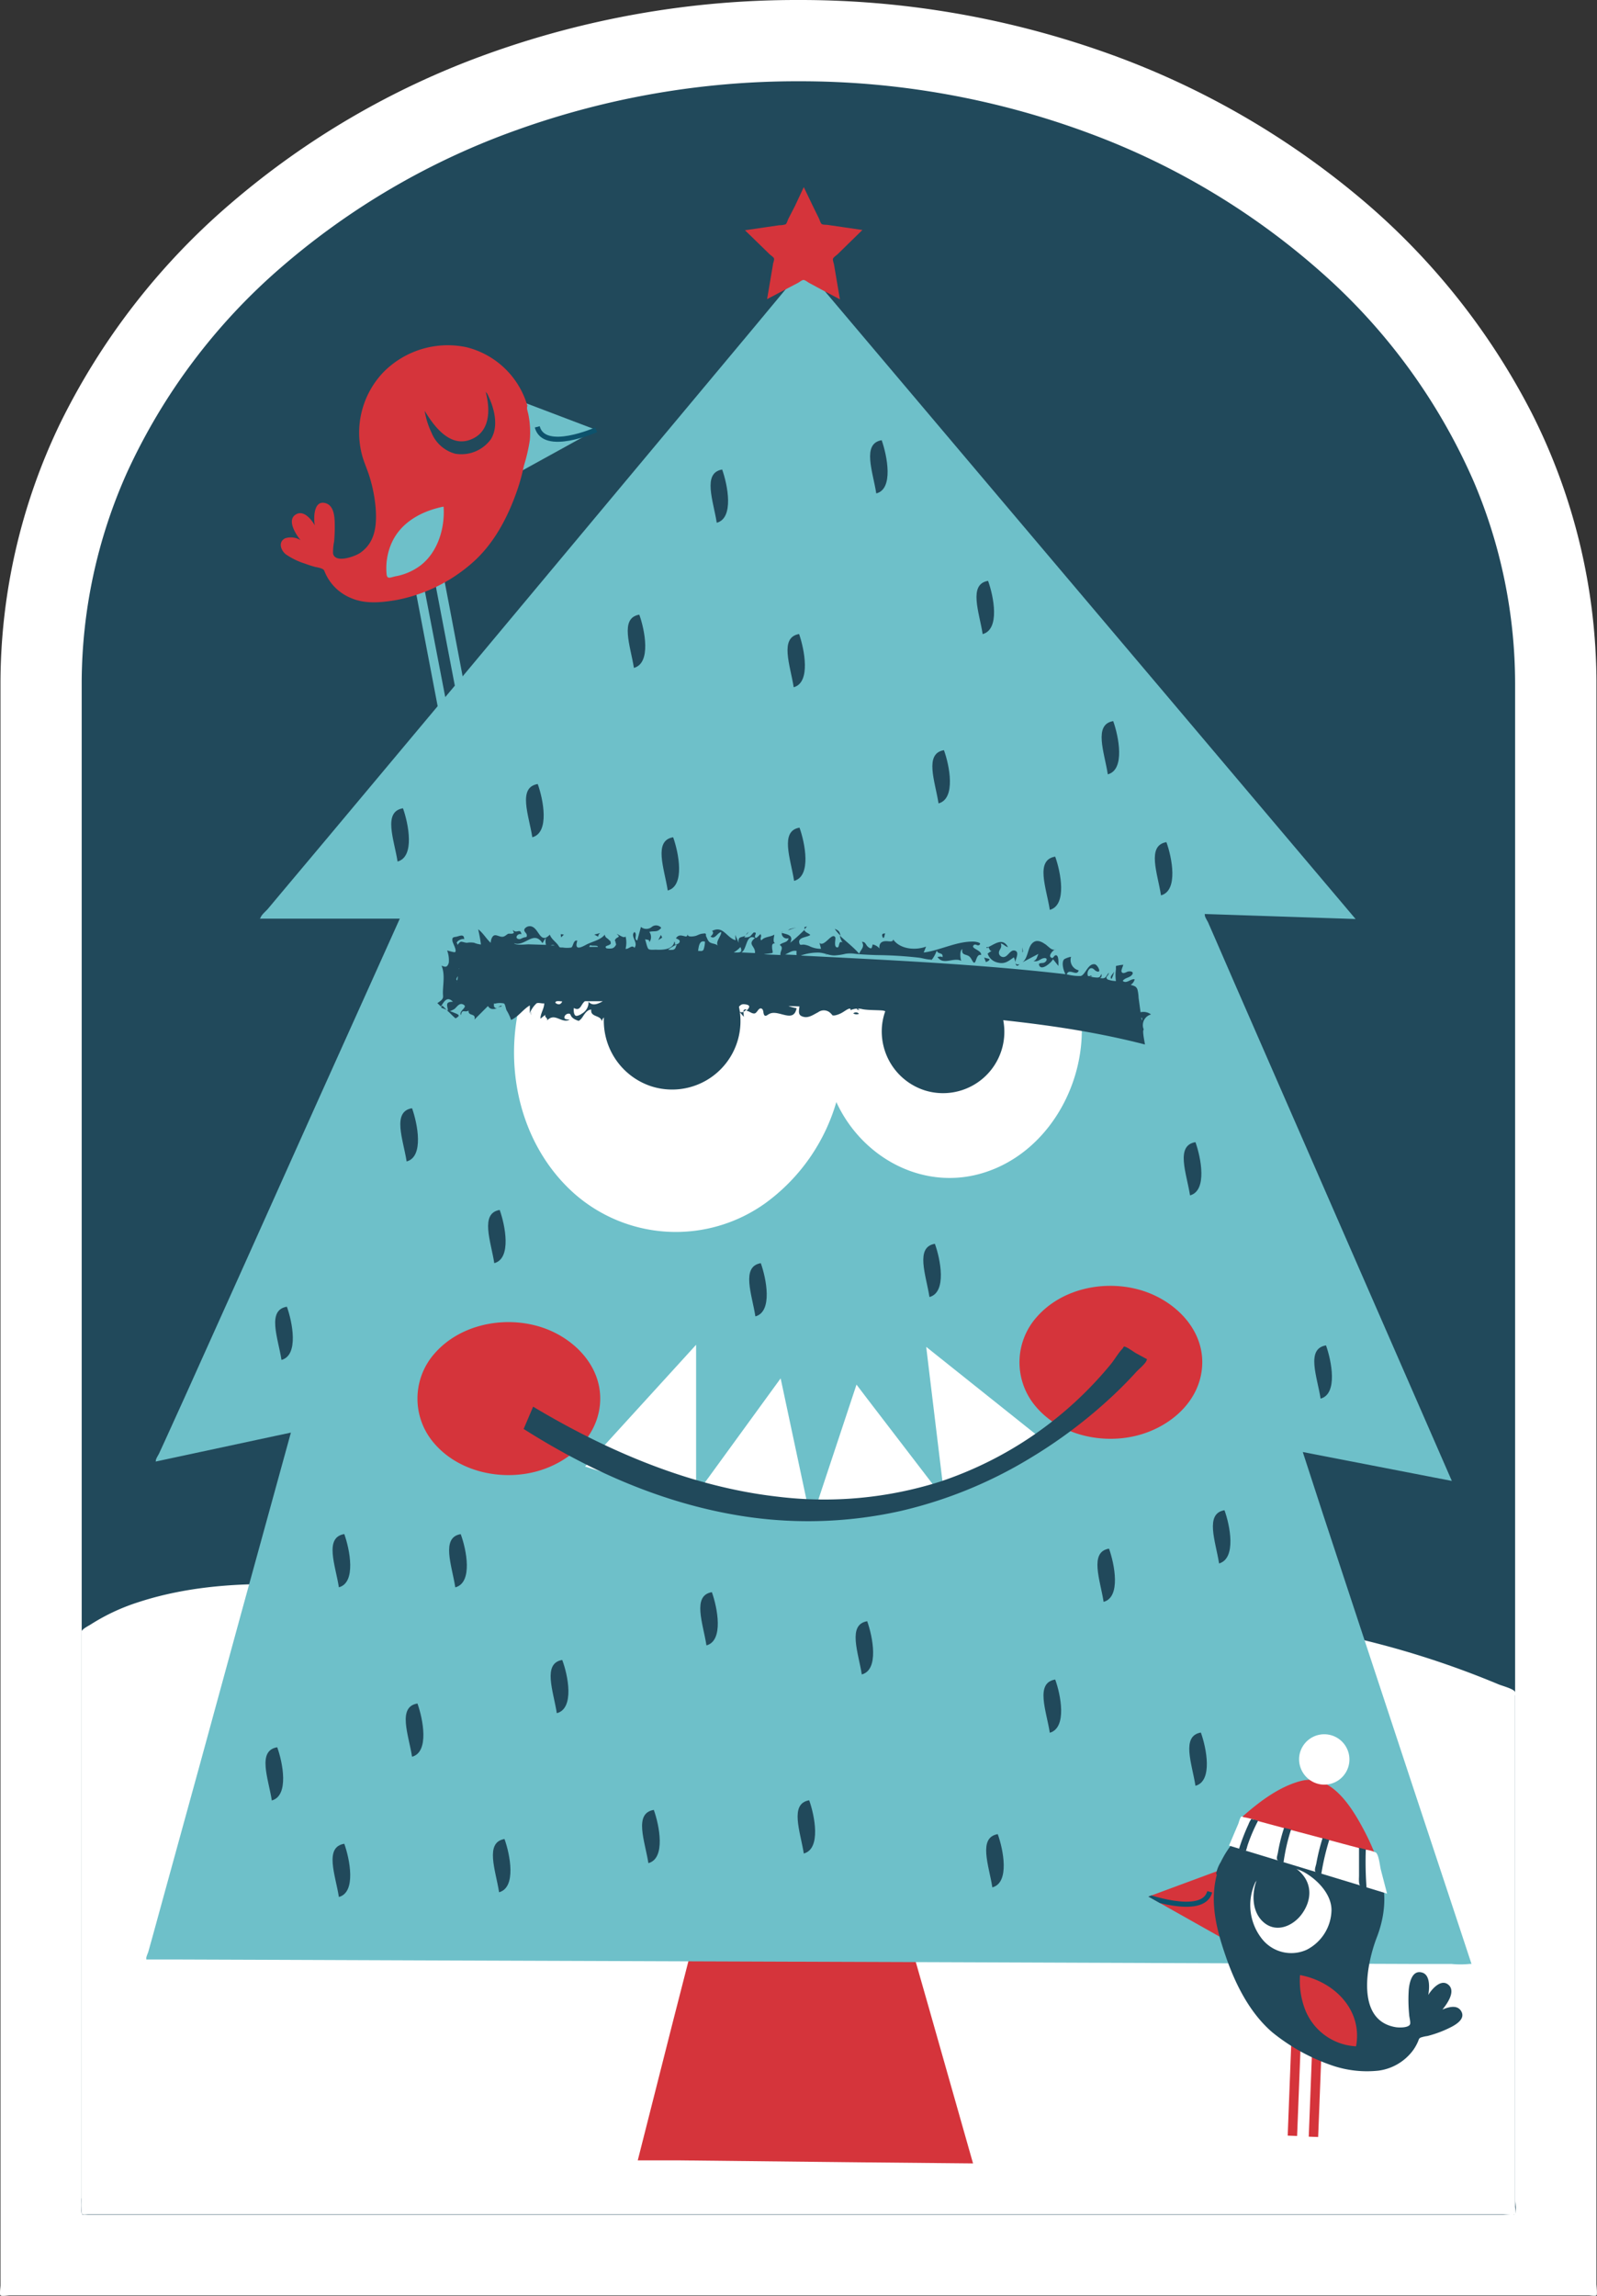 <svg id="Layer_1" data-name="Layer 1" xmlns="http://www.w3.org/2000/svg" xmlns:xlink="http://www.w3.org/1999/xlink" viewBox="0 0 235.96 339.06"><rect x="0" y="0" width="235.96" height="339.06" fill="#333333" stroke="none"/><defs><clipPath id="clip-path" transform="translate(0.07)"><path d="M180.56,276l-10.95,4.05,10.95,6.16" style="fill:none"/></clipPath></defs><title>tree-min</title><g id="tree"><path d="M6,333V108.05q0-3.56,0-7.11a82.43,82.43,0,0,1,6.14-31.18A93.32,93.32,0,0,1,34.62,37.52,113.06,113.06,0,0,1,69.87,15.18a127.92,127.92,0,0,1,43.78-9.11,129.91,129.91,0,0,1,45.17,6.49,116.15,116.15,0,0,1,37.06,20.3A96.7,96.7,0,0,1,220.74,63.4a82.84,82.84,0,0,1,9.06,37.35q0,2.69,0,5.38V330.55a7.19,7.19,0,0,1,0,2.27c-.13.27-.17.18-.58.18H6Z" transform="translate(0.07)" style="fill:#21495b"/><path d="M117.9,12A122.56,122.56,0,0,1,161,19.73a108.41,108.41,0,0,1,34.46,20.75,88.23,88.23,0,0,1,22.24,30.68,76.28,76.28,0,0,1,6.09,29.77q0,3.36,0,6.73v217.1c0,.46.23,1.68,0,2.1-.13.23-.25.15-.62.15H12.48c-.45,0-.36.08-.48-.22a8,8,0,0,1,0-2.27V107.25q0-3.19,0-6.38a76.3,76.3,0,0,1,6.69-31.08A89,89,0,0,1,41.41,39.53a109.12,109.12,0,0,1,35-20.38A122.75,122.75,0,0,1,117.9,12m0-12A134.86,134.86,0,0,0,71.66,8.07,121,121,0,0,0,34,30.06,101.71,101.71,0,0,0,8.78,62.59,88.53,88.53,0,0,0,0,100.76q0,2.92,0,5.85,0,7.7,0,15.4,0,11.41,0,22.82,0,14,0,28Q0,188.43,0,204q0,16.15,0,32.31,0,15.61,0,31.22,0,14,0,27.93v42c0,.21-.16,1.34,0,1.49s1.18,0,1.37,0H234.65c.18,0,1,.12,1.16,0s0-1.45,0-1.7V106.2c0-1.9,0-3.81,0-5.71A88.54,88.54,0,0,0,226.25,61a102.52,102.52,0,0,0-25.72-32.06,121.67,121.67,0,0,0-38-21.44A135.07,135.07,0,0,0,117.9,0Z" transform="translate(0.07)" style="fill:#fff"/><path d="M169,239a82.25,82.25,0,0,0-34.34,9.31,68,68,0,0,0-17.16,12.82A33,33,0,0,0,115,264a154.15,154.15,0,0,0-21.69-14.18c-14.66-8.11-30.94-14.65-47.82-15.71-8.3-.52-17.09-.15-25.06,2.45a30.06,30.06,0,0,0-7.07,3.29c-.37.24-1.19.63-1.36,1a1.81,1.81,0,0,0,0,.54v83.14a9.19,9.19,0,0,0,0,2.14c.07.26-.05.19.1.29s.69,0,.86,0H222c.25,0,1.61.19,1.79,0s0-.95,0-1.1V250.4a1.76,1.76,0,0,0,0-.57c-.24-.47-1.93-.9-2.45-1.12a132.34,132.34,0,0,0-23.24-7.29A111.12,111.12,0,0,0,169,239Z" transform="translate(0.07)" style="fill:#fff"/><path d="M143.7,319.45,127,319.29,100.32,319,94.16,319l5.14-20.27L102,288.2c.09-.37.12-1,.42-1.14a3.14,3.14,0,0,1,1,0l1.82-.05,25.53-.76,2-.06a4.9,4.9,0,0,1,1.21,0c.41.11.33.28.48.79l2.74,9.6L143.57,319Z" transform="translate(0.07)" style="fill:#d5343b"/><path d="M192.29,214.38l19.39,3.76,2.76.53-3.64-8.34-8.74-20-10.57-24.2-9.11-20.85-3-6.9-.94-2.15c-.1-.23-.53-.87-.49-1.13,0,0,0-.11-.06-.14l19.56.65,2.77.09-8.28-9.79-19.69-23.28-23.7-28L128.15,50.51l-6.52-7.71-2-2.33c-.19-.23-.86-.77-.91-1.08s.46-.57.69-.79a1.3,1.3,0,0,1-.19.22c0-.08-.14-.14-.18-.22,0,1-1.4,2.13-2,2.88l-5.82,7L92,71.48l-23.39,28L48.32,123.71l-6.72,8-2.07,2.47c-.28.34-.95.87-1.09,1.3,0,.06-.1.12-.14.17H59l-3.6,8-8.56,19L36.36,186l-9,20-3,6.61-.92,2c-.1.23-.51.82-.48,1.07,0,0,0,.11-.06.14l17.51-3.75,2.5-.53-2.14,7.77-5.11,18.56L29.5,260.4,24.16,279.8l-1.76,6.41-.56,2c-.06.2-.36.84-.29,1,0,0,0,.1,0,.13l5.24,0,14.26.05,21.09.08,25.73.09,28.08.1,28.44.1,26.52.1,22.33.08,16.17.06,5,0a13.63,13.63,0,0,0,2.61,0,1.71,1.71,0,0,1,.33,0l-2.49-7.54-6-18.11-7.23-21.9-6.22-18.85-3-9.22Z" transform="translate(0.07)" style="fill:#6ec0c9"/><path d="M77.61,145.29c-3.74,10.52-1.42,23.17,7,30.8A22.7,22.7,0,0,0,113,177.67a28.19,28.19,0,0,0,10.5-14.94c3.87,8.4,13.18,13.35,22.19,10.3,8.69-2.93,14.08-12,14.08-20.9a7.92,7.92,0,0,0-.11-2.32c-.17-.49,0-.38-.52-.47l-.73-.13q-1.5-.27-3-.5c-2.13-.33-4.27-.62-6.42-.88-4.65-.56-9.31-1-14-1.31-9.88-.71-19.79-1.05-29.7-1.22Q91.47,145.06,77.61,145.29Z" transform="translate(0.07)" style="fill:#fff"/><path d="M89.21,149.57a10.1,10.1,0,1,1,6.91,10.82A10.19,10.19,0,0,1,89.21,149.57Z" transform="translate(0.07)" style="fill:#21495b"/><path d="M130.27,151.27a9.06,9.06,0,1,1,6.28,9.73A9.14,9.14,0,0,1,130.27,151.27Z" transform="translate(0.07)" style="fill:#21495b"/><path d="M164.55,143.46c-.18.39-.75.79-.39,1.1A4.83,4.83,0,0,0,164.55,143.46Z" transform="translate(0.07)" style="fill:#21495b"/><path d="M160.94,144.18a.85.85,0,0,1,.35,0C161.16,144,161,144,160.94,144.18Z" transform="translate(0.07)" style="fill:#21495b"/><path d="M156,140.05a.53.53,0,0,1-.25.23A.41.41,0,0,0,156,140.05Z" transform="translate(0.07)" style="fill:#21495b"/><path d="M153.36,140.85c-.2.38-.23.93-.73,1.05.72.21,1-.39,1.6-.43s.34.59-.12.71c-.22.06-.89-.07-.6.45.39.71,1.83-.55,2-1l.8,1c0-.43.1-1.68-.43-1.57-.27.05-.3.53-.61.36-.55-.29.25-1.09.52-1.21-.44.18-1-.48-1.31-.71-.5-.36-1.17-.77-1.78-.42-1,.59-.75,2.28-1.68,3Z" transform="translate(0.07)" style="fill:#21495b"/><path d="M151.08,140.47l-.09-.61,0,.8Z" transform="translate(0.07)" style="fill:#21495b"/><path d="M146.5,140.4a2.29,2.29,0,0,0-.42.24c-.29.27-.27.06-.1.47a2,2,0,0,0,1.27,1c1.12.31,1.61-.15,2.48-.75a2.22,2.22,0,0,1,.21.75c0-.45.74-1.63-.15-1.76-.54-.08-.91.74-1.35.91a.65.65,0,0,1-.92-.55c0-.55.54-.71.27-1.4.41.07.65.45,1.07.54-.77-1.43-1.89-.48-2.91,0C146.13,140.06,146.15,140.49,146.5,140.4Z" transform="translate(0.07)" style="fill:#21495b"/><path d="M149.95,142.15c.08.38.2.66.6.25C150.11,142.45,150,142.34,149.95,142.15Z" transform="translate(0.07)" style="fill:#21495b"/><path d="M146,139.91a.29.29,0,0,0-.35,0C145.67,140,145.79,140,146,139.91Z" transform="translate(0.07)" style="fill:#21495b"/><path d="M146.13,141.6l-.79-.2.27.67C145.81,141.94,146.12,141.91,146.13,141.6Z" transform="translate(0.07)" style="fill:#21495b"/><path d="M118.81,136.85v.37a3.47,3.47,0,0,0,.36-.45A.43.43,0,0,1,118.81,136.85Z" transform="translate(0.07)" style="fill:#21495b"/><path d="M115.53,137.67v-.13S115.42,137.65,115.53,137.67Z" transform="translate(0.07)" style="fill:#21495b"/><path d="M122.18,141a.72.72,0,0,0-.34-.08Z" transform="translate(0.07)" style="fill:#21495b"/><path d="M123.26,137.16a6.89,6.89,0,0,0,.86,1C124,137.74,124,137.42,123.26,137.16Z" transform="translate(0.07)" style="fill:#21495b"/><path d="M130.73,137.85c-.46-.07-.63.2-.29.67C130.67,138.38,130.56,138.11,130.73,137.85Z" transform="translate(0.07)" style="fill:#21495b"/><path d="M116.65,137.17l-.34.21,1.25-.43Z" transform="translate(0.07)" style="fill:#21495b"/><path d="M110.5,137.6l-.37.44A.75.75,0,0,0,110.5,137.6Z" transform="translate(0.07)" style="fill:#21495b"/><path d="M97.76,138.45a2.34,2.34,0,0,0-.18-.39l-.39.75Z" transform="translate(0.07)" style="fill:#21495b"/><path d="M88.64,137.77l-.9.23.57.31A.63.63,0,0,1,88.64,137.77Z" transform="translate(0.07)" style="fill:#21495b"/><path d="M67.23,150.37c.82-.42.45-.57-.18-.82l-1.13-.44C66.36,149.53,66.79,150,67.23,150.37Z" transform="translate(0.07)" style="fill:#21495b"/><path d="M65.92,149.11l-.64-.62a1,1,0,0,0-.18.29Z" transform="translate(0.07)" style="fill:#21495b"/><path d="M73.52,148.69a2.1,2.1,0,0,0,.48-.06C74.16,148.37,73.9,148.55,73.52,148.69Z" transform="translate(0.07)" style="fill:#21495b"/><path d="M83.24,138a2.64,2.64,0,0,0-.46-.05,2,2,0,0,0,.07.46Z" transform="translate(0.07)" style="fill:#21495b"/><path d="M78.38,149.89v-.53A1,1,0,0,0,78.38,149.89Z" transform="translate(0.07)" style="fill:#21495b"/><path d="M91.47,150.15h-.28A.24.24,0,0,0,91.47,150.15Z" transform="translate(0.07)" style="fill:#21495b"/><path d="M109.07,149.25l.76.9-.06-.75A.54.54,0,0,1,109.07,149.25Z" transform="translate(0.07)" style="fill:#21495b"/><path d="M109.77,149.4a1.68,1.68,0,0,0,.47-.35C109.95,149,109.75,149.12,109.77,149.4Z" transform="translate(0.07)" style="fill:#21495b"/><path d="M126,149.64a.94.94,0,0,0,.85.06A.59.59,0,0,0,126,149.64Z" transform="translate(0.07)" style="fill:#21495b"/><path d="M126.53,149.07c.14,0,.29.07.44.1l-.38-.3Z" transform="translate(0.07)" style="fill:#21495b"/><path d="M170,149.79a1.88,1.88,0,0,0-1.55-.32l-.29-2.13a6,6,0,0,0-.17-1.23c-.19-.49-.46-.51-1-.69a1.31,1.31,0,0,0,.59-.82c-.57-.12-1.22.73-1.76.24.33-.49,1-.44,1.36-.89s-.2-.59-.6-.49c-.23.05-.77.47-.95,0-.07-.17.22-.79.27-1a5,5,0,0,0-.64.08c-.51.14-.45-.08-.45.58a6.22,6.22,0,0,0,0,1.74,3.85,3.85,0,0,1-1.2-.22c-.54-.39.22-.58.12-1-.5.72-.45.91-1.31.77.3-.06.31-.34.25-.6-.23.41-.19.49-.57.54a4.63,4.63,0,0,1-1.12-.16l.05-.06h-.34A.93.93,0,0,1,161,143c.45-.16.61.26.89.39.94.43.2-.94-.19-1-1-.2-1.4,1.57-2.1,1.73a7.41,7.41,0,0,1-2.06-.25c.35-1,1.5.39,1.77-.59a1.57,1.57,0,0,1-1.13-2,3.32,3.32,0,0,0-1,.35c-.48.46-.1,1.75.18,2.22-13-1.5-26.08-2.08-39.12-2.75a7.4,7.4,0,0,1,2.59-.44c.85,0,1.56.44,2.43.42a8.89,8.89,0,0,0,1.58-.24,4.62,4.62,0,0,1,1.44,0c1,.11,2.1.15,3.15.19a59.86,59.86,0,0,1,6.27.38c.51.07,1,.23,1.54.27s.25.12.5-.14a5.05,5.05,0,0,0,.6-1.19c.14.63,1,.21.84,1-.21-.18-.5-.05-.74-.06.83,1.32,2.4,0,3.52.59-.15-.36-.26-1.51.15-1.74-.07.58.07.71.54.86s.61.25.91.81c.65,1.17.45-1.06,1.32-.79.15-.73-1.59-.94-1.09-1.45.26-.26.53.11.77,0,.63-.37-.56-.53-.72-.53-2.51-.09-5,1.3-7.43,1.61l.35-.87c-1.59.58-3.84.4-4.89-1.09.12.48-.73.27-1,.28-.7,0-1.08.33-1,1.08a1.72,1.72,0,0,0-1-.59c-.13.45-.1.77-.59.43s-.39-.82-1-.82c.45.76-.13,1.09-.41,1.75-.88-1-1.9-1.76-2.84-2.65a2.16,2.16,0,0,0,.4,1c-.65-.38-.42.71-.76.73-.63,0-.21-1.29-.33-1.5-.47-.81-1.62,1.51-2.33.83l.23.87a3.73,3.73,0,0,1-1.77-.42,3.29,3.29,0,0,0-.79-.2c-.39,0-.57.17-.66-.29-.16-.84,1.19-.77,1.63-1.13-.25-.29-.74-.34-.88-.74a25.3,25.3,0,0,1-2.08,1.88c.55-1.11-.45-1.23-1.25-1.44a.75.75,0,0,0,1,.77c-.1.7-.92.57-1.3,1,.67.44,0,.9.11,1.49l-2.44-.11c.17-.06,1.21-.14,1.26-.21s0-.44-.05-.54c0-.41-.14-.86.44-.88-.4-.14-.14-1-.12-1.27-.62.38-1.45.27-1.93.86-.28-.44.16-.49-.12-.94-.35.3-.77.91-.82.3,0-.15.37-.59-.16-.54-.07,0-.46.53-.59.59a1.33,1.33,0,0,1-.83.12c.07-.07.11-.17.19-.24-.64.33-1.15.05-1,1.07l-.52-1.19.06.8c-1.35-.38-1.85-2.24-3.49-1.37.37.23,0,.65-.22.81.65.54,1-.58,1.59-.65,0,.59-.91,1.47-.5,2-.34-.29-.74-.25-1.11-.44s-.44-.59-.66-1q.08-.45-.34-.34a1.78,1.78,0,0,0-.49.08c-.22.06-.42.18-.64.25s-1.38.31-1.21-.32c-.11.56-.24.43-.64.34s-.76-.17-1.11.35c.21.11.54.2.56.42,0,.39-.44.46-.72.52a.58.58,0,0,0-.07-.47c-.2,1.26-1.82,1.25-2.75,1.21-.3,0-.88.07-1.08-.11s-.37-1.08-.5-1.43c.32.11.68,0,.63.45a1.31,1.31,0,0,0,0-1.54c.79-.2,1.17.14,1.76-.6a1,1,0,0,0-1.4-.13,1.25,1.25,0,0,1-1.6,0l-.54,2c-.58-.2.08-.9-.42-1.25-.69.6.63,1.55,0,2.34-.38-.54-.85.24-1.31.14a3.79,3.79,0,0,0,0-1.82c-.28.34-1-.32-1.31-.36.67.51.06.4-.17.75s0,.19,0,.45.21.24-.06.59a.87.87,0,0,1-.43.32,2.31,2.31,0,0,1-.85,0c-.4-.34.26-.4.39-.5s.31-.07.22-.42c0-.18-.13-.19-.24-.32-.27-.31-.55-.29-.62-.78-.66.82-1.83,1-2.72,1.47-.68.36-1.84,1-1.34-.57-.58-.21-.6.86-.89,1a3.85,3.85,0,0,1-1.25,0c-.6,0-.43,0-.74-.41s-1-.9-1.18-1.49c-1.46,1.49-1.57-.92-2.74-1.22a.94.94,0,0,0-1,.38c-.18.42.34.57.34.93s-.1.23-.45.34-.47.26-.7.23c-.79-.1-.16-.94.35-.71-.15-1-.75,0-1.23-.65,0,.44.35.41-.14.56-.15,0-.35,0-.51,0s-.45.32-.71.41c-.5.18-1-.27-1.39-.17s-.56.78-.55,1.11c-.7-.63-1.09-1.42-1.86-2a21.43,21.43,0,0,1,.41,2.24,3.19,3.19,0,0,1-1-.25,3.25,3.25,0,0,0-1.07,0c-.28,0-.72-.19-.9-.15s-.4.37-.51.46c0-.45-.27-.18.05-.53.17-.18.71-.43.95-.3,0-.76-.5-.55-1-.41s-.82,0-.73.66c.05.36.68,1.38.4,1.64-.1.1-1-.2-1.18-.23a4.15,4.15,0,0,1,.24,1.8c-.21.72-.52.68-1.07.43.53,1.31.21,2.67.2,4,0,.56.13.72-.21,1.09a4.3,4.3,0,0,1-.61.45l.53.51c.44-.73.9-1.6,1.77-.71-1.19,0-.84.5-.7,1.46a3.18,3.18,0,0,0,.92-.39c.35-.26.69-.93,1.25-.69.92.4-.68.92-.28,1.6.17-1,.54-.32,1.12-.68-.08.9,1.14.31.87,1.33l2-2c.3.53.84.52,1.34.33a.41.41,0,0,1-.46-.48c0-.41,0-.13.26-.23a3,3,0,0,1,1.22,0c.17.09.26.7.38,1a6.51,6.51,0,0,1,.67,1.44c1.1-.49,1.75-1.55,2.77-2.15v1.16a3.87,3.87,0,0,1,1-1.47c.3-.14.81.07,1.13,0,0,.8-.56,1.47-.56,2.27l.74-.59c-.2.4.42.47.23.87,1.18-1.27,2.06.47,3.34-.12-.37-.09-.92,0-.73-.53a.68.68,0,0,1,.51-.37c.42-.06.29.22.59.54a1.66,1.66,0,0,0,.57.37c.44.19.41.21.75-.13s.73-1.38,1.51-1.38c-.17,1.16,1.43.76,1.57,1.75.13-.94.94-.61,1.56-.9.33-.15.31-.54.83-.38s.58.64.11.87a3,3,0,0,1,.45,0,.26.26,0,0,1-.08.28c.31,0,.33-.48.62-.49.76,0-.05.6-.21.69,1,.21,1.93-1.87,2.79-.75.27-.89,1.41-.74,1.17-2,.21.3.18.7.37,1a.68.68,0,0,0,.34.34c.39.14.28-.08.53-.2.41-.18.29-.18.73-.05s.53.3.86,0c-.38.49-.46,1-.82,1.46.43.34,1.08-.29,1.43-.48a1.83,1.83,0,0,1,.85-.33c.56,0,.36.41.55.87.37-.35.9-1.26,1.26-.36v-.8c.84.48,1.83.27,2.52,1.07l1-1.52c1,1.34,2.39.54,3.3-.41.38-.39.5-.52,1.07-.43.77.11.62.48.11.95.4,0,.78.43,1.19.39s.58-.84,1-.74.26.75.48,1,.47-.12.89-.27c1.36-.48,3.43,1.46,3.87-.77a6.82,6.82,0,0,1-1.21-.32l1.63.06c-.08.76-.28,1.35.67,1.55.76.16,1.46-.38,2.09-.69a1.4,1.4,0,0,1,1.87.17c.34.31.11.31.57.3a3.48,3.48,0,0,0,1.23-.49c.2-.1,1.25-.91,1.1-.28a2.73,2.73,0,0,1,1.84-.14c.9.14,1.85.11,2.78.17s1.14.75,2,.46c.29-.1.59-.33.92-.25s.78.67.56.89c.23.24.79-.22,1-.32a1.41,1.41,0,0,0-.5-.54l1.39.1a3.22,3.22,0,0,1,.8.06c.33.12.17.06.4.49.1-.1.26-.27.21-.44,10.75.82,21.66,1.88,32.12,4.58-.05-.38-.44-2.14-.17-2.19A1.64,1.64,0,0,1,170,149.79Zm-52.36-9.36a1.33,1.33,0,0,0,0,.59l-1.71-.08C116.51,140.71,117,140.26,117.64,140.43Zm-6.16-1.92c-1.2,1,.1,1.14,0,2.22l-2-.09C110.3,140.24,110.15,137.8,111.48,138.51Zm-2.15,1.33c.43.94-.3.8-1,.8A4,4,0,0,0,109.33,139.84Zm-5.24-.79a4,4,0,0,1-.21,1.18c-.18.28-.41.18-.81.18C103.17,139.85,103.23,138.76,104.09,139.05Zm-4.15.4c-.21.41-.15.66-.54.79a2.83,2.83,0,0,1-.76,0A6.81,6.81,0,0,1,99.94,139.45Zm-12.79.11c.21.18,1.11-.05,1.12.26H87A.41.41,0,0,1,87.15,139.56Zm-5.28.05h-.55A.59.59,0,0,1,81.87,139.61Zm-6-.34c1.61.6,2.91-2,4.21,0l.52-.85a2.14,2.14,0,0,0,0,1.1l-2.52-.08C77.63,139.43,76.16,139.64,75.87,139.27ZM67.75,143s.06.13,0,.06S67.72,143,67.75,143Zm-.16,1.16-.09.6C67.21,144.68,67.48,144.27,67.59,144.16Zm-.12.82c-.06,0,.09.12-.06,0S67.43,145,67.47,145ZM82,148.09c-.07-.4.71-.22,1-.22C82.8,148.36,82.42,148.41,82,148.09Zm4.89-.17a1.92,1.92,0,0,1-1,1.76,1.71,1.71,0,0,1-.77.33c-.41,0-.46-.77-.4-1.17.83.48,1-.27,1.38-.75.27-.31.19-.25.67-.25H89C88.34,148.21,87.49,148.62,86.89,147.92Zm3.12.37a1.47,1.47,0,0,0-.05-.46C90.18,147.87,90.09,148.15,90,148.29Zm3.54-.45h.76A.82.82,0,0,1,93.55,147.84Zm8.2,1a1.73,1.73,0,0,0-1.59.52c-.26.23-1.54,1.25-1.43.31.09-.71,1.34.11.35-.84a3.39,3.39,0,0,1,2.15-.88C101.65,148,102.31,148.42,101.75,148.84Zm3-.32a1.8,1.8,0,0,1-1-.53h1.32A2.9,2.9,0,0,1,104.75,148.52Zm63.81,1.72c.14.07.16.26.07.43C168.61,150.53,168.57,150.38,168.56,150.24Z" transform="translate(0.07)" style="fill:#21495b"/><path d="M86.38,216.55l14.35-15.73,2.05-2.25,0,20.34v2.88L88.42,217.2Z" transform="translate(0.07)" style="fill:#fff"/><path d="M139.4,220.55l-2.3-19-.32-2.67,15.41,12.29,2.16,1.72Z" transform="translate(0.07)" style="fill:#fff"/><path d="M138.39,220,128,206.45l-1.52-2-5.18,15.61-.73,2.21,15.64-2Z" transform="translate(0.07)" style="fill:#fff"/><path d="M119.27,222.31l-3.5-16.44-.5-2.34-10.69,14.69L103,220.36Z" transform="translate(0.07)" style="fill:#fff"/><path d="M177.51,202.17c-.56,5.17-5.12,8.81-10,9.9-5.17,1.16-11.19-.3-14.64-4.5a10.05,10.05,0,0,1,.25-13.11c3.58-4.08,9.61-5.41,14.75-4.12C173.26,191.67,178.15,196.3,177.51,202.17Z" transform="translate(0.07)" style="fill:#d5343b"/><path d="M88.56,207.53c-.56,5.17-5.12,8.81-10,9.9-5.17,1.16-11.19-.3-14.64-4.5a10.05,10.05,0,0,1,.25-13.11c3.58-4.07,9.6-5.41,14.74-4.13C84.31,197,89.19,201.65,88.56,207.53Z" transform="translate(0.07)" style="fill:#d5343b"/><path d="M77.3,211c9.35,5.93,19.65,10.58,30.59,12.57a62.7,62.7,0,0,0,25.16-.47,65.22,65.22,0,0,0,19.07-7.78A72.26,72.26,0,0,0,164.45,206c1.18-1.11,2.31-2.26,3.4-3.46.29-.32,1.48-1.3,1.51-1.75,0,0,.05-.06.06-.08l-1.62-.88c-.3-.16-1.43-1-1.77-1-.09,0-.15.2-.23.29-.65.68-1.15,1.58-1.74,2.31a55.2,55.2,0,0,1-25.33,17.38A56.66,56.66,0,0,1,114.84,221c-11.19-1.27-21.89-5.4-31.72-10.76q-2.23-1.22-4.42-2.53" transform="translate(0.07)" style="fill:#21495b"/><path d="M139.4,110.77c-2.95.49-1.3,4.63-.8,7.86C141.21,117.93,140.21,113,139.4,110.77Z" transform="translate(0.07)" style="fill:#21495b"/><path d="M164.41,106.48c-2.95.48-1.3,4.62-.8,7.86C166.21,113.65,165.21,108.72,164.41,106.48Z" transform="translate(0.07)" style="fill:#21495b"/><path d="M99.39,123.63c-2.95.48-1.3,4.63-.8,7.86C101.19,130.8,100.19,125.87,99.39,123.63Z" transform="translate(0.07)" style="fill:#21495b"/><path d="M79.38,115.77c-3,.48-1.3,4.63-.8,7.86C81.18,122.94,80.19,118,79.38,115.77Z" transform="translate(0.07)" style="fill:#21495b"/><path d="M94.39,90.76c-2.95.48-1.3,4.63-.8,7.86C96.19,97.93,95.19,93,94.39,90.76Z" transform="translate(0.07)" style="fill:#21495b"/><path d="M118,93.62c-2.95.49-1.3,4.63-.8,7.86C119.77,100.78,118.77,95.86,118,93.62Z" transform="translate(0.07)" style="fill:#21495b"/><path d="M155.84,126.49c-3,.48-1.3,4.62-.8,7.86C157.64,133.65,156.64,128.72,155.84,126.49Z" transform="translate(0.07)" style="fill:#21495b"/><path d="M195.85,198.66c-3,.48-1.3,4.63-.8,7.86C197.65,205.82,196.65,200.89,195.85,198.66Z" transform="translate(0.07)" style="fill:#21495b"/><path d="M172.27,124.35c-2.95.49-1.3,4.62-.8,7.86C174.07,131.51,173.08,126.58,172.27,124.35Z" transform="translate(0.07)" style="fill:#21495b"/><path d="M50.8,272.25c-3,.48-1.3,4.63-.8,7.86C52.6,279.42,51.6,274.49,50.8,272.25Z" transform="translate(0.07)" style="fill:#21495b"/><path d="M96.53,267.25c-3,.49-1.3,4.63-.8,7.86C98.33,274.42,97.34,269.49,96.53,267.25Z" transform="translate(0.07)" style="fill:#21495b"/><path d="M105.11,235.1c-2.95.49-1.3,4.62-.8,7.86C106.91,242.26,105.91,237.33,105.11,235.1Z" transform="translate(0.07)" style="fill:#21495b"/><path d="M155.84,248c-3,.48-1.3,4.62-.8,7.86C157.64,255.12,156.64,250.19,155.84,248Z" transform="translate(0.07)" style="fill:#21495b"/><path d="M176.56,168.65c-3,.49-1.3,4.63-.8,7.86C178.36,175.81,177.36,170.88,176.56,168.65Z" transform="translate(0.07)" style="fill:#21495b"/><path d="M60.81,163.64c-3,.49-1.3,4.63-.8,7.86C62.61,170.81,61.61,165.88,60.81,163.64Z" transform="translate(0.07)" style="fill:#21495b"/><path d="M50.8,226.52c-3,.49-1.3,4.63-.8,7.86C52.6,233.69,51.6,228.76,50.8,226.52Z" transform="translate(0.07)" style="fill:#21495b"/><path d="M180.85,223c-2.95.48-1.3,4.63-.8,7.86C182.65,230.12,181.65,225.19,180.85,223Z" transform="translate(0.07)" style="fill:#21495b"/><path d="M177.36,255.83c-2.95.49-1.3,4.63-.8,7.86C179.17,263,178.17,258.06,177.36,255.83Z" transform="translate(0.07)" style="fill:#21495b"/><path d="M163.79,228.67c-2.95.49-1.3,4.63-.8,7.86C165.59,235.84,164.59,230.91,163.79,228.67Z" transform="translate(0.07)" style="fill:#21495b"/><path d="M128.06,239.39c-2.95.49-1.3,4.63-.8,7.86C129.86,246.56,128.86,241.63,128.06,239.39Z" transform="translate(0.07)" style="fill:#21495b"/><path d="M83,245.11c-2.95.49-1.3,4.63-.8,7.86C84.85,252.28,83.85,247.34,83,245.11Z" transform="translate(0.07)" style="fill:#21495b"/><path d="M74.47,271.55c-2.95.49-1.3,4.63-.8,7.86C76.27,278.71,75.28,273.78,74.47,271.55Z" transform="translate(0.07)" style="fill:#21495b"/><path d="M68,226.53c-2.95.48-1.3,4.63-.8,7.86C69.84,233.7,68.84,228.77,68,226.53Z" transform="translate(0.07)" style="fill:#21495b"/><path d="M40.89,258c-3,.49-1.3,4.62-.8,7.86C42.69,265.14,41.69,260.21,40.89,258Z" transform="translate(0.07)" style="fill:#21495b"/><path d="M61.61,251.54c-3,.48-1.3,4.63-.8,7.86C63.41,258.71,62.41,253.77,61.61,251.54Z" transform="translate(0.07)" style="fill:#21495b"/><path d="M119.49,265.83c-2.95.49-1.3,4.63-.8,7.86C121.29,273,120.29,268.07,119.49,265.83Z" transform="translate(0.07)" style="fill:#21495b"/><path d="M147.35,270.83c-2.95.49-1.3,4.63-.8,7.86C149.16,278,148.16,273.07,147.35,270.83Z" transform="translate(0.07)" style="fill:#21495b"/><path d="M138.06,183.66c-2.95.48-1.3,4.63-.8,7.86C139.87,190.82,138.87,185.89,138.06,183.66Z" transform="translate(0.07)" style="fill:#21495b"/><path d="M112.34,186.52c-2.95.49-1.3,4.63-.8,7.86C114.14,193.68,113.14,188.75,112.34,186.52Z" transform="translate(0.07)" style="fill:#21495b"/><path d="M73.76,178.66c-2.95.49-1.3,4.62-.8,7.86C75.56,185.82,74.56,180.89,73.76,178.66Z" transform="translate(0.07)" style="fill:#21495b"/><path d="M42.32,192.95c-3,.48-1.3,4.63-.8,7.86C44.12,200.11,43.12,195.18,42.32,192.95Z" transform="translate(0.07)" style="fill:#21495b"/><path d="M59.47,119.35c-3,.49-1.3,4.63-.8,7.86C61.27,126.52,60.27,121.59,59.47,119.35Z" transform="translate(0.07)" style="fill:#21495b"/><path d="M106.63,69.33c-2.95.49-1.3,4.63-.8,7.86C108.43,76.5,107.43,71.57,106.63,69.33Z" transform="translate(0.07)" style="fill:#21495b"/><path d="M130.2,65c-2.95.49-1.3,4.63-.8,7.86C132,72.21,131,67.28,130.2,65Z" transform="translate(0.07)" style="fill:#21495b"/><path d="M145.92,85.77c-2.95.48-1.3,4.63-.8,7.86C147.73,92.93,146.73,88,145.92,85.77Z" transform="translate(0.07)" style="fill:#21495b"/><path d="M118.06,122.21c-2.95.49-1.3,4.63-.8,7.86C119.86,129.37,118.86,124.45,118.06,122.21Z" transform="translate(0.07)" style="fill:#21495b"/><path d="M118.69,27.63,120,30.36l.92,1.87c.1.2.24.72.42.85s.67.1.87.13l2.14.31,3,.44-2.17,2.12-1.49,1.46c-.16.15-.61.45-.68.66s.11.66.15.87l.36,2.13.51,3-2.69-1.42-1.85-1c-.19-.1-.61-.44-.84-.44s-.59.31-.78.41l-1.91,1-2.69,1.42.51-3,.35-2.06c0-.22.23-.72.16-.94s-.48-.47-.63-.61l-1.55-1.51L110,34l3-.44,2.07-.3a2.88,2.88,0,0,0,.94-.14c.17-.12.3-.6.39-.79l1-1.94Z" transform="translate(0.07)" style="fill:#d5343b"/><path d="M61,85.61l1.33-.25L65.73,103c0,.25.34,1,.24,1.26s-.93.29-1.31.36L61.49,88Z" transform="translate(0.07)" style="fill:#6ec0c9"/><path d="M63.94,84.29c.3-.06,1.16-.36,1.34-.19s.15.76.18.93l.85,4.42L68.5,101,69,103.8c-.3.06-1.16.36-1.34.19s-.15-.76-.18-.93l-.85-4.42-2.2-11.51Z" transform="translate(0.07)" style="fill:#6ec0c9"/><path d="M77.07,59.32,88,63.47,77,69.53" transform="translate(0.07)" style="fill:#6ec0c9"/><path d="M77.85,59.91a12.51,12.51,0,0,0-9-8.64A13.35,13.35,0,0,0,56.54,55,12.94,12.94,0,0,0,53.45,67.3c.31,1.11.81,2.15,1.13,3.26a21.58,21.58,0,0,1,.87,4.67c.15,2.45-.11,4.9-2.31,6.41-.8.55-3.71,1.58-4,.09a7.91,7.91,0,0,1,.16-1.79c.06-.74.1-1.48.09-2.22,0-1.09,0-3-1.32-3.41-1.82-.56-1.82,2.2-1.63,3.26-.53-.92-1.72-2.4-2.91-1.53s.14,2.91.81,3.72a2.76,2.76,0,0,0-2.29-.27c-1.06.55-.63,1.77.11,2.36A10.54,10.54,0,0,0,45,83.23q.75.28,1.53.49a5.34,5.34,0,0,1,.87.21c.4.19.36.16.56.63a7.1,7.1,0,0,0,3.89,3.77c2.1.89,4.45.64,6.65.27a23.67,23.67,0,0,0,11.07-5.37c3.28-2.81,5.37-6.78,6.77-10.82.42-1.2.74-2.42,1-3.65A25.52,25.52,0,0,0,78.21,65,13.34,13.34,0,0,0,78,61.2c-.06-.29-.16-.58-.2-.87,0,0,0-.51.06-.3Z" transform="translate(0.07)" style="fill:#d5343b"/><path d="M65.17,74.87a1.28,1.28,0,0,1,.3-.05c.22,3.12-.83,6.65-3.35,8.63a8.73,8.73,0,0,1-3.71,1.64c-.76.15-1.28.51-1.36-.3a9.24,9.24,0,0,1,.73-4.58C59.11,77.2,62.07,75.55,65.17,74.87Z" transform="translate(0.07)" style="fill:#6ec0c9"/><path d="M71.91,58.12c1,1.95,1.8,4.76.53,6.76A5.4,5.4,0,0,1,67.21,67a5.24,5.24,0,0,1-3.53-3.13,11.38,11.38,0,0,1-1-3.21C64,62.88,66.28,65.93,69.2,65c3.14-1,3.23-4.36,2.49-7.14" transform="translate(0.07)" style="fill:#21495b"/><path d="M88,63.47s-7.69,3.4-8.69-.44" transform="translate(0.07)" style="fill:none;stroke:#0d526c;stroke-miterlimit:10;stroke-width:0.75px"/><path d="M193.3,315.5l.53-13.7c.26,0,1.21-.09,1.35.1s0,.89,0,1.06l-.18,4.65-.31,7.94Z" transform="translate(0.07)" style="fill:#d5343b"/><path d="M190.19,315.35l.55-14.24c.29,0,1.22-.09,1.35.11s0,.92,0,1.13l-.19,4.84-.32,8.21Z" transform="translate(0.07)" style="fill:#d5343b"/><path d="M180.56,276l-10.95,4.05,10.95,6.16" transform="translate(0.07)" style="fill:#d5343b"/><path d="M179.72,276.81c-1.1,4.16,0,8.3,1.39,12.27s3.47,8.13,6.79,11a28.79,28.79,0,0,0,8.72,4.86,15.93,15.93,0,0,0,7,.81,7.59,7.59,0,0,0,5.09-3,6.82,6.82,0,0,0,.73-1.29c.13-.31.12-.45.39-.59a5.06,5.06,0,0,1,1-.23,16.67,16.67,0,0,0,3.5-1.32c.84-.43,2.2-1.29,1.45-2.42-.62-.93-1.9-.51-2.73-.17.68-.82,2-2.67.91-3.64s-2.46.59-3,1.49c.18-1,.32-3-.94-3.32-1.45-.4-1.84,1.49-1.94,2.5a22.46,22.46,0,0,0,.06,3.75c0,.31.26,1.16.11,1.43-.27.51-1.66.47-2.11.39-6-1-4.28-9.39-2.78-13.27,1.73-4.48,1.56-9.23-1.43-13.17a13.35,13.35,0,0,0-12-5,11.7,11.7,0,0,0-6.16,2.55,12.35,12.35,0,0,0-2.47,2.76,14.21,14.21,0,0,0-1,1.75,5.07,5.07,0,0,0-.7,1.82s0-.05,0-.07Z" transform="translate(0.07)" style="fill:#21495b"/><path d="M200.29,302.16a8.56,8.56,0,0,1-7.59-5.59,11.9,11.9,0,0,1-.69-4.93C197.06,292.57,201.29,296.79,200.29,302.16Z" transform="translate(0.07)" style="fill:#d5343b"/><path d="M183.33,268.4c2.48-2.22,5.5-4.55,8.76-5.41,4.52-1.2,7.58,3.88,9.37,7.26a34.79,34.79,0,0,1,1.81,4" transform="translate(0.07)" style="fill:#d5343b"/><path d="M204.87,279.61l-20.45-6.21-2.9-.88,1.36-3.2c.08-.19.28-1,.46-1.08s.25.08.31.08a12.21,12.21,0,0,1,2.28.61l3.7,1,8.6,2.29,3.34.89a5.22,5.22,0,0,1,1.66.44c.45.4.58,2,.73,2.56Z" transform="translate(0.07)" style="fill:#fff"/><path d="M195.35,271.4a29.5,29.5,0,0,0-.93,3.76c-.08.41-.35,1-.1,1.27s.62.19.84.25a36.25,36.25,0,0,1,1.17-5Zm6.38,1.69-1-.26c0,1.37,0,2.73,0,4.1,0,.44-.09,1.28.19,1.53a3.26,3.26,0,0,0,.92.29A52.32,52.32,0,0,1,201.73,273.09ZM183,273a3.43,3.43,0,0,0,.68.21s.27.11.32.09.24-.77.28-.88a24.59,24.59,0,0,1,1.53-3.56,2.81,2.81,0,0,0-.76-.2c-.07,0-.18-.09-.24-.06a3.47,3.47,0,0,0-.42.8A29.59,29.59,0,0,0,183,273Zm6.66-3.11a24.35,24.35,0,0,0-.92,3.71c-.08.41-.29.88,0,1.12s.63.19.84.25a28.31,28.31,0,0,1,1.11-4.83Z" transform="translate(0.07)" style="fill:#21495b"/><path d="M191.9,259.33a3.72,3.72,0,1,1,3.21,4.16A3.76,3.76,0,0,1,191.9,259.33Z" transform="translate(0.07)" style="fill:#fff"/><path d="M185.42,277.92a5.71,5.71,0,0,1,7.18-1.48c1.94,1.07,4.07,3.24,4.06,5.61A6.71,6.71,0,0,1,193,287.9a5.51,5.51,0,0,1-6.59-1.58A8,8,0,0,1,185.42,277.92Z" transform="translate(0.07)" style="fill:#fff"/><path d="M185.84,277.06a4,4,0,0,1,6.18-.65c1.85,1.79,1.72,4.23.24,6.24-1.27,1.72-3.64,2.77-5.5,1.3C184.74,282.35,184.83,279.19,185.84,277.06Z" transform="translate(0.07)" style="fill:#21495b"/><g style="clip-path:url(#clip-path)"><path d="M168.67,279.82s9,3.36,10-.48" transform="translate(0.07)" style="fill:none;stroke:#0d526c;stroke-miterlimit:10;stroke-width:0.75px"/></g></g></svg>